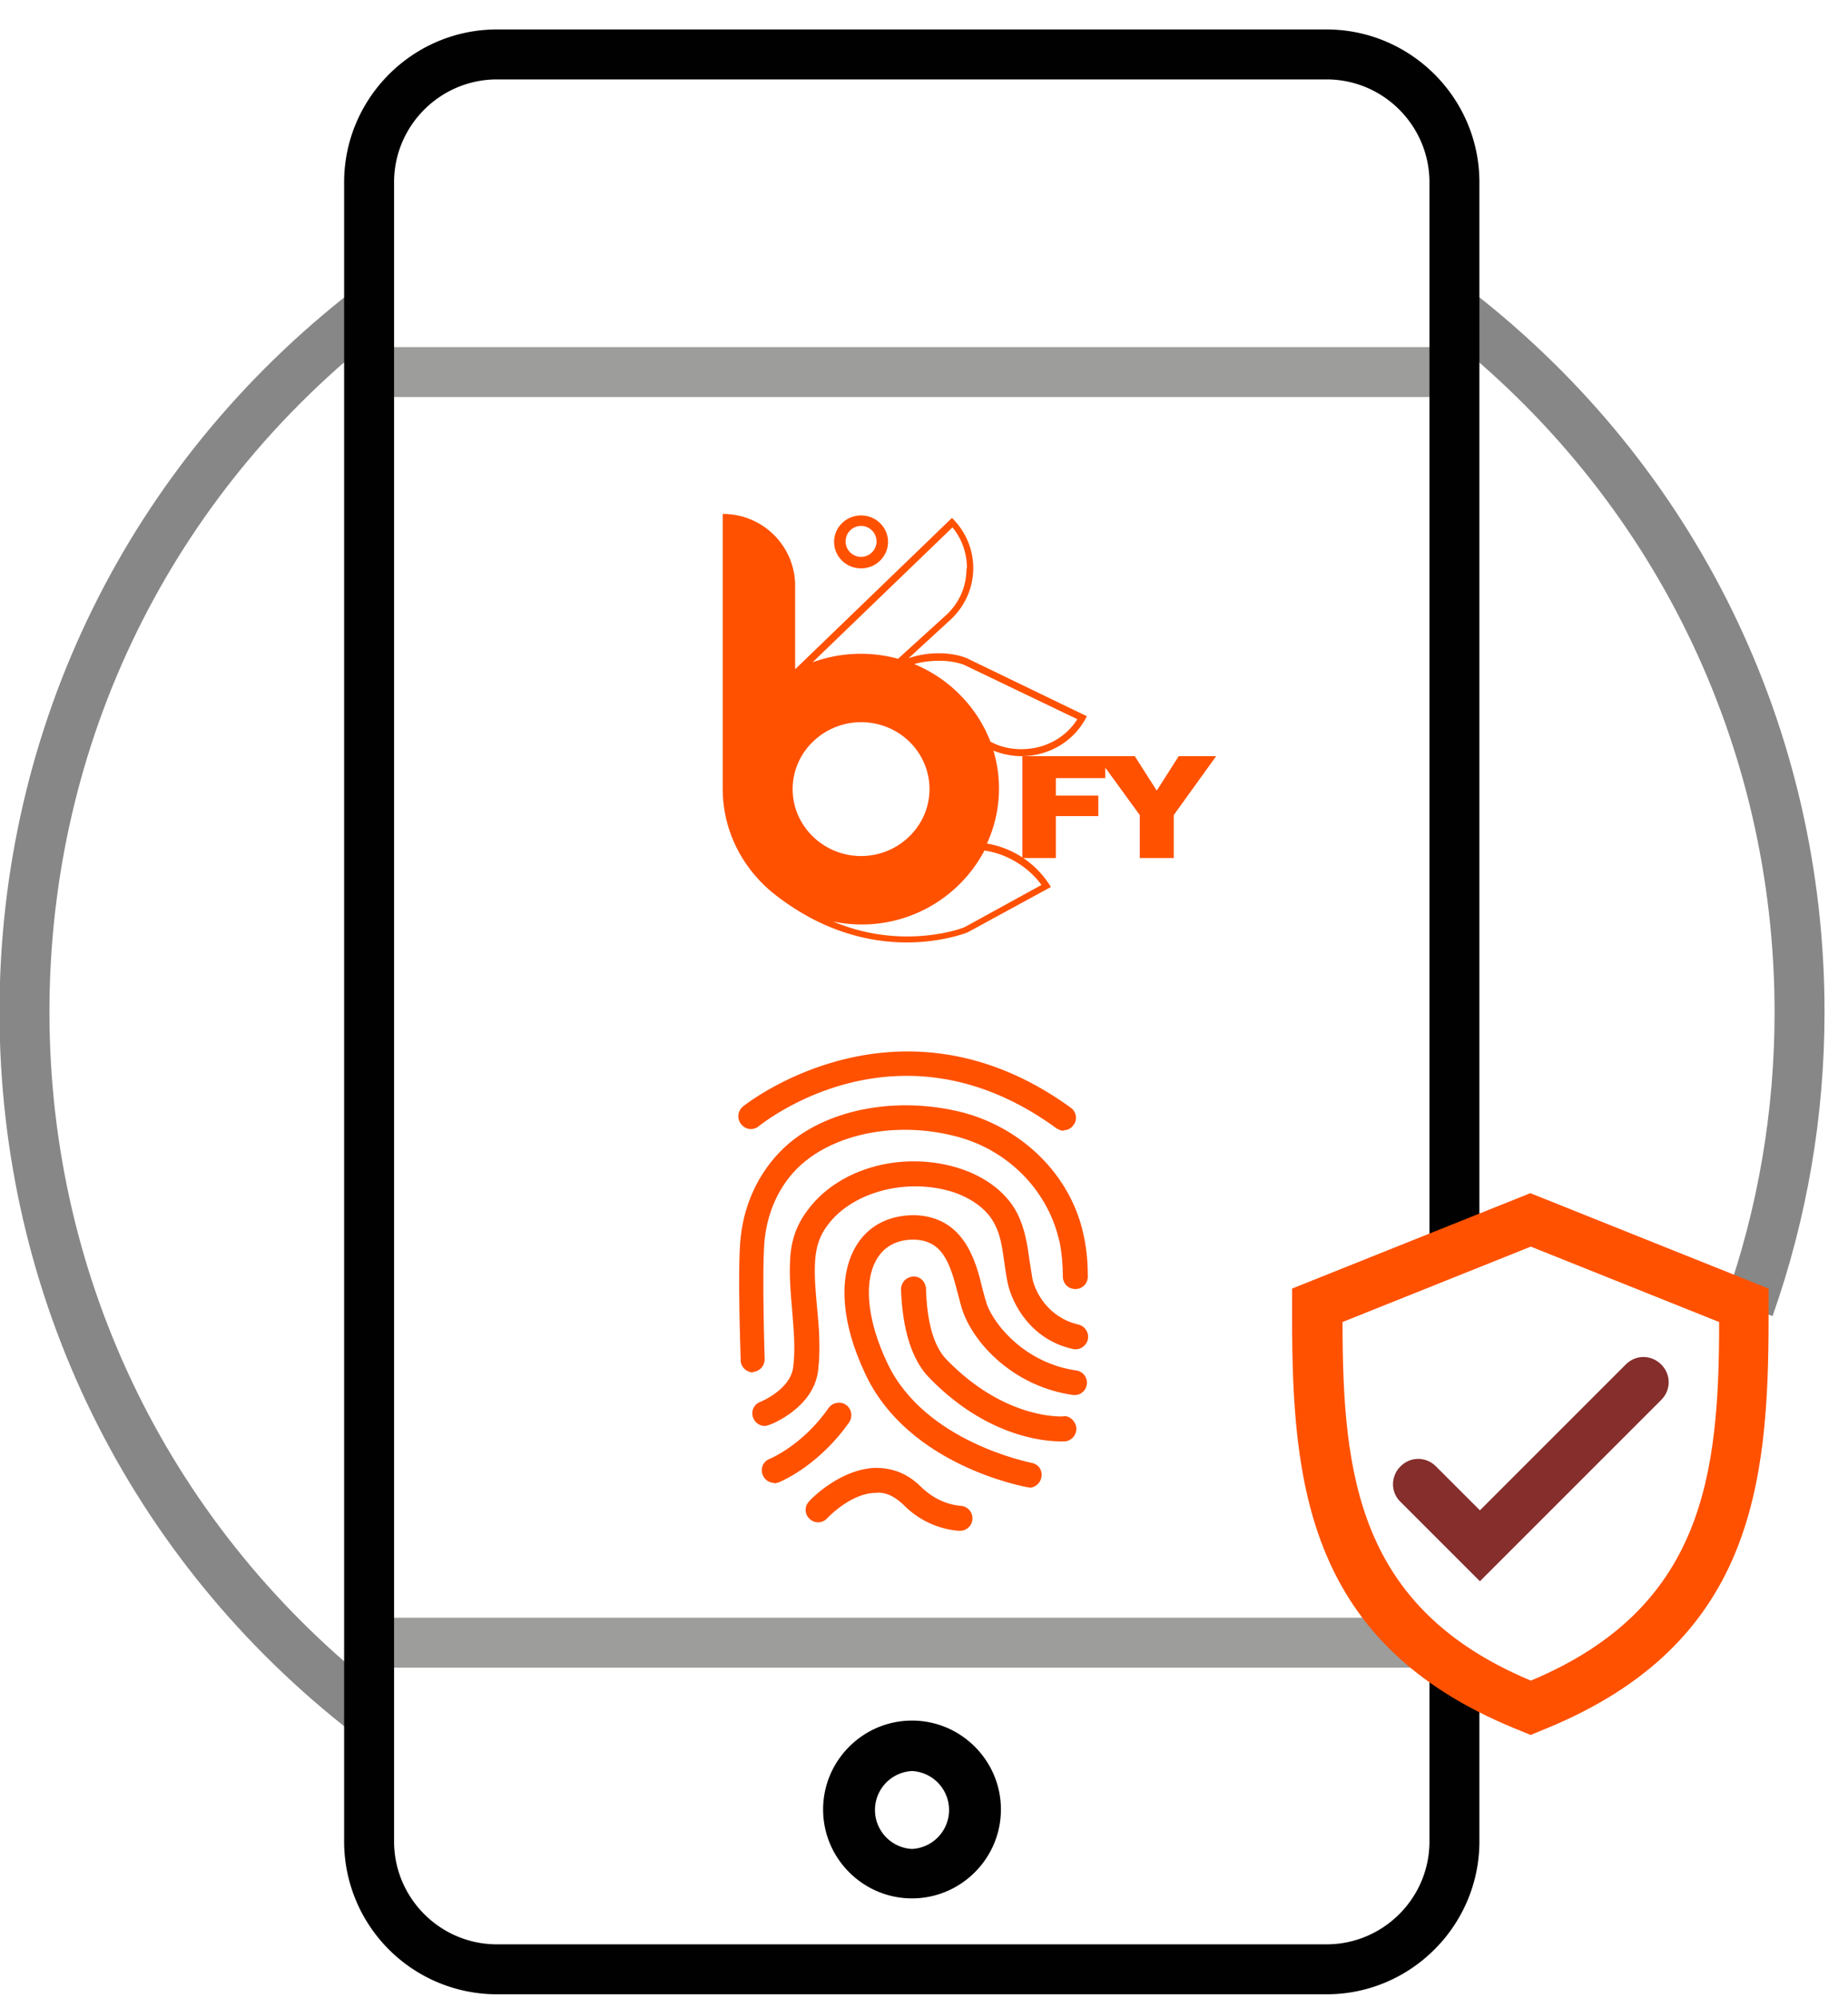 <svg xmlns="http://www.w3.org/2000/svg" width="37" height="40" fill="none"><path fill="#9D9D9C" d="M29.12 6.95H7.4v1h21.72v-1ZM28.44 32.39H7.4v1h21.04v-1Z"/><path fill="#878787" d="m35.49 26.35-.94-.33c.65-1.84.98-3.78.98-5.75 0-5.36-2.43-10.33-6.66-13.63l.62-.79c4.48 3.49 7.04 8.75 7.04 14.41 0 2.09-.35 4.13-1.04 6.09ZM7.09 34.72c-4.51-3.49-7.1-8.76-7.1-14.46 0-5.7 2.59-10.97 7.1-14.46l.61.79C3.43 9.89.99 14.87.99 20.26c0 5.39 2.45 10.37 6.71 13.67l-.61.79Z"/><path fill="#010101" d="M26.57 39.93H9.95a3.06 3.06 0 0 1-3.06-3.06V3.65C6.89 1.97 8.26.59 9.95.59h16.61c1.68 0 3.06 1.37 3.06 3.06v21.36c0 .28-.22.5-.5.5s-.5-.22-.5-.5V3.65c0-1.13-.92-2.06-2.06-2.06H9.95c-1.13 0-2.06.92-2.06 2.06v33.22c0 1.13.92 2.06 2.06 2.06h16.61c1.13 0 2.06-.92 2.06-2.06v-3.31c0-.28.22-.5.5-.5s.5.22.5.5v3.31c0 1.68-1.37 3.06-3.06 3.06h.01Z"/><path fill="#010101" d="M18.26 38.01c-.98 0-1.78-.8-1.78-1.78s.8-1.78 1.78-1.78 1.78.8 1.78 1.78-.8 1.78-1.78 1.78Zm0-2.55a.781.781 0 0 0 0 1.56.781.781 0 0 0 0-1.56Z"/><path fill="#FF5100" d="m23.6 15.14-.44.69-.44-.69h-2.25v2.04h.67v-.84h.85v-.41h-.85v-.35h.99v-.21l.69.95v.86h.68v-.86l.85-1.18h-.75Z"/><path fill="#FF5100" d="M18.29 13.3c.17-.05.35-.07.52-.07.32 0 .51.09.51.09l2.25 1.08c-.24.38-.66.6-1.12.6-.2 0-.4-.04-.58-.13l-.04-.02c-.27-.7-.83-1.27-1.54-1.56m2.56 4.43-1.53.84c-.16.07-.61.19-1.15.19a3.81 3.81 0 0 1-1.49-.3 2.775 2.775 0 0 0 3.03-1.42c.44.06.89.33 1.15.7m-1.51-6.34c0 .35-.14.67-.39.91l-.98.89a2.826 2.826 0 0 0-1.71.07l2.8-2.7c.19.23.29.52.29.82m-2.12 3.08c.76 0 1.37.6 1.37 1.34 0 .74-.62 1.34-1.37 1.34-.75 0-1.37-.6-1.37-1.34 0-.74.62-1.34 1.37-1.34Zm4.52-.12-2.38-1.15s-.21-.11-.58-.11c-.17 0-.38.02-.61.1l.86-.79c.58-.56.58-1.46.01-2.02l-3.14 3.03v-1.67c0-.79-.64-1.44-1.45-1.44v5.5c0 .87.42 1.64 1.07 2.14.97.75 1.91.94 2.62.94.71 0 1.21-.2 1.21-.2l1.67-.91a1.85 1.85 0 0 0-1.28-.87 2.634 2.634 0 0 0 .13-1.86c.18.07.37.11.56.11.54 0 1.06-.29 1.31-.8Z"/><path fill="#FF5100" d="M17.24 10.53c.17 0 .31.14.31.31 0 .17-.14.31-.31.31-.17 0-.31-.14-.31-.31 0-.17.14-.31.31-.31Zm0 .85c.3 0 .54-.24.54-.53 0-.29-.24-.53-.54-.53-.3 0-.54.24-.54.53 0 .29.24.53.54.53ZM21.3 22.64c-.05 0-.1-.02-.15-.05-3.14-2.29-5.84-.13-5.96-.04-.11.09-.26.07-.35-.04a.251.251 0 0 1 .03-.35c.03-.03 3.11-2.49 6.57.02.11.08.14.24.05.35-.05.07-.12.1-.2.1l.01.01Z"/><path fill="#FF5100" d="M15.08 27.48c-.13 0-.25-.11-.25-.24 0-.08-.07-1.85 0-2.47.08-.75.43-1.42.97-1.88.83-.7 2.19-.94 3.46-.62 1.2.31 2.15 1.24 2.42 2.39l.03.14c.05.25.07.5.07.76 0 .14-.11.25-.25.25s-.25-.11-.25-.25c0-.23-.02-.46-.06-.67l-.02-.08c-.24-1-1.04-1.8-2.07-2.06-1.12-.29-2.3-.08-3.02.51-.45.37-.73.92-.8 1.55-.06.58 0 2.38 0 2.4 0 .14-.1.25-.24.26l.01.01Z"/><path fill="#FF5100" d="M15.31 28.55c-.1 0-.19-.06-.23-.16-.05-.13.01-.27.14-.32 0 0 .6-.24.66-.69.05-.37.01-.75-.02-1.15-.03-.33-.06-.68-.04-1.02.02-.38.13-.69.35-.98.58-.79 1.75-1.16 2.85-.89.62.15 1.12.5 1.35.96.15.3.2.62.24.92.02.13.04.26.06.38.06.28.32.78.92.92.13.03.22.16.19.3-.03.13-.16.22-.3.19-.85-.19-1.21-.91-1.3-1.3-.03-.14-.05-.28-.07-.42-.04-.28-.07-.54-.19-.77-.16-.33-.54-.59-1.01-.7-.9-.21-1.88.09-2.34.71-.16.21-.23.43-.25.71-.02.31.01.62.04.95.04.41.07.83.02 1.25-.09.75-.94 1.08-.98 1.09-.03.01-.06.02-.09.02Z"/><path fill="#FF5100" d="M15.5 29.69c-.1 0-.19-.06-.23-.16-.05-.13.01-.27.14-.32 0 0 .66-.27 1.18-1.02.08-.11.24-.14.35-.06.11.08.14.23.06.35-.62.88-1.38 1.19-1.41 1.2-.03.01-.06.02-.09.02v-.01ZM19.21 30.65h-.02a1.75 1.75 0 0 1-1.1-.52c-.17-.16-.35-.26-.55-.24-.5 0-.97.5-.98.51-.09.1-.25.11-.35.01a.242.242 0 0 1-.01-.35c.02-.03.62-.65 1.33-.67.35 0 .65.12.91.38.23.22.49.35.79.38a.25.25 0 0 1-.02.5ZM21.24 28.86c-.31 0-1.48-.08-2.64-1.28-.34-.35-.53-.95-.56-1.76 0-.14.1-.25.24-.26.14-.01.25.1.26.24.02.69.16 1.17.42 1.43 1.16 1.19 2.28 1.13 2.32 1.13.13-.03.26.1.27.23.01.13-.09.26-.23.27h-.08Z"/><path fill="#FF5100" d="M20.62 29.78h-.04c-.1-.02-2.39-.44-3.25-2.26-.5-1.05-.56-2.01-.16-2.62.25-.38.65-.57 1.14-.57 1 .03 1.23.93 1.36 1.47.03.12.06.23.09.32.17.45.8 1.18 1.79 1.32.14.02.23.15.21.28-.02.14-.15.23-.28.21-1.13-.16-1.93-.96-2.19-1.64-.04-.1-.07-.23-.11-.38-.16-.63-.31-1.08-.89-1.09-.3 0-.55.11-.71.35-.3.45-.23 1.25.19 2.13.75 1.58 2.86 1.98 2.88 1.99.14.02.23.15.2.29-.02.12-.13.21-.25.21l.02-.01ZM30.65 34.74l-.34-.14c-4.1-1.69-4.44-4.84-4.44-8.2v-.6l4.77-1.91 4.77 1.91v.6c0 3.36-.34 6.51-4.43 8.2l-.34.14h.01Zm-3.77-8.27c0 3.07.31 5.73 3.77 7.18 3.46-1.45 3.77-4.11 3.77-7.18l-3.77-1.51-3.77 1.51Z"/><path fill="#852E2C" d="m29.63 31.66-1.59-1.59c-.2-.19-.2-.51 0-.71.2-.2.51-.2.71 0l.88.88 2.92-2.92c.2-.2.51-.2.71 0 .2.2.2.51 0 .71l-3.63 3.63Z"/></svg>